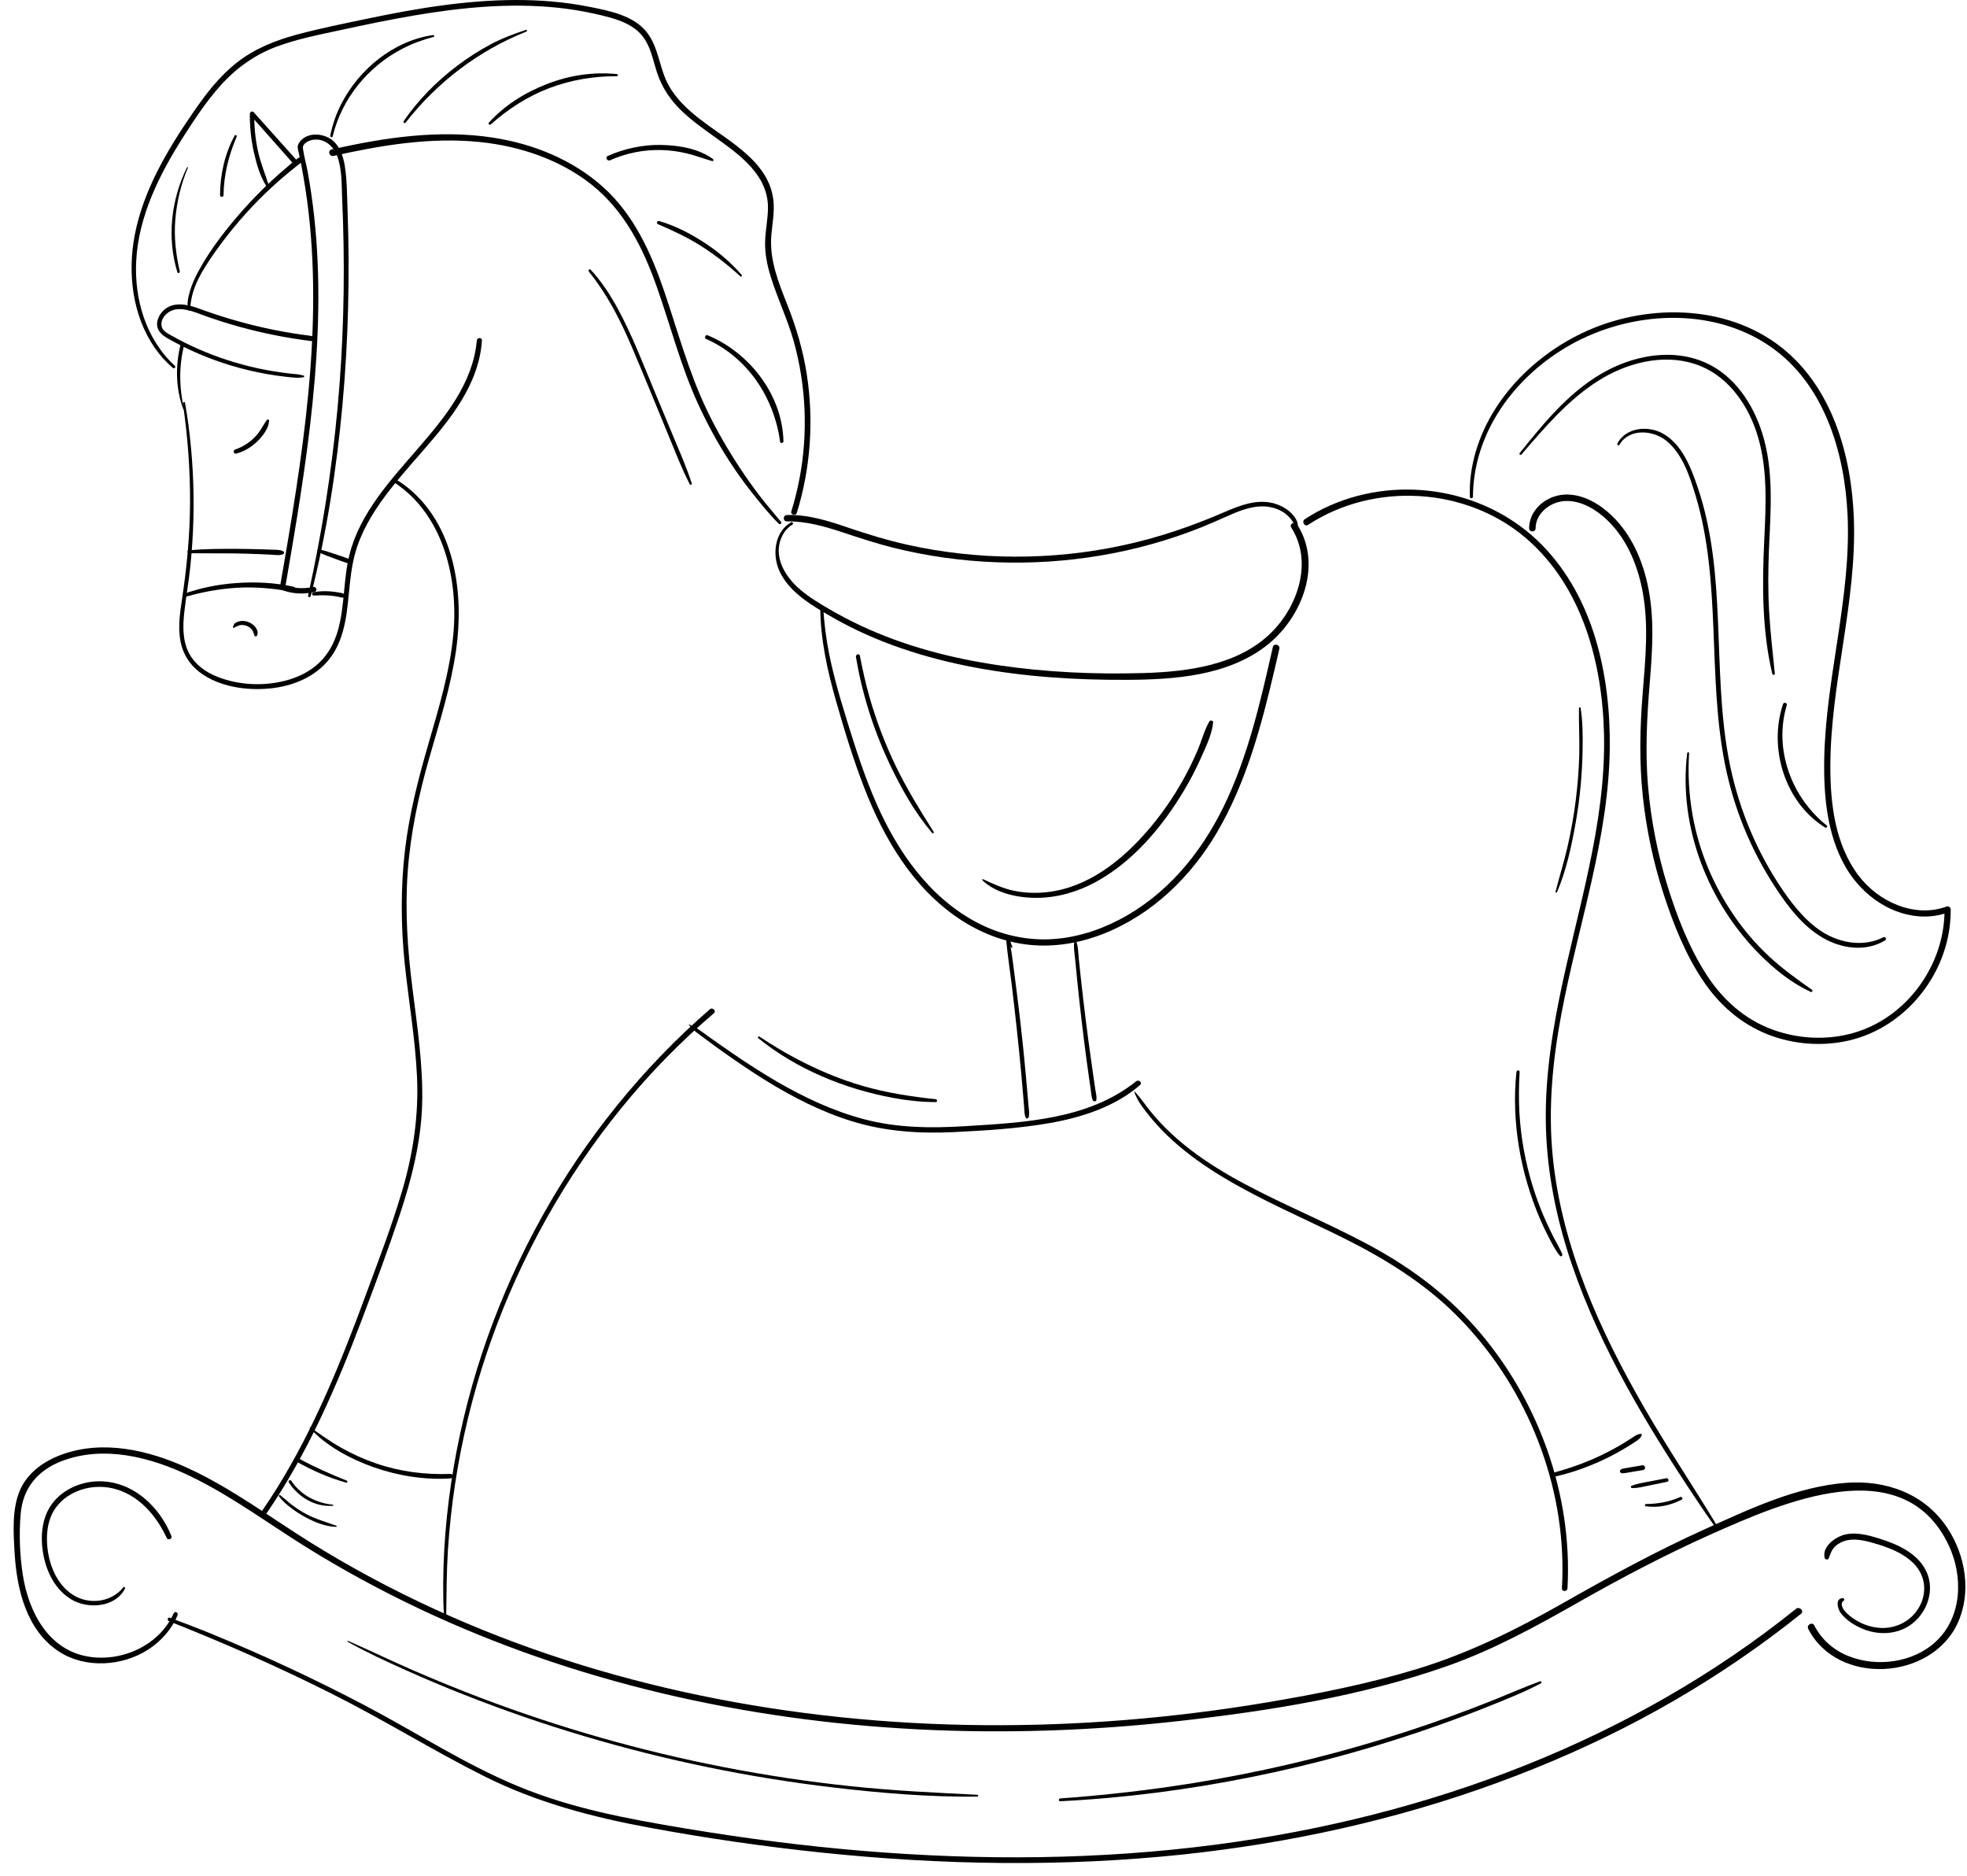 <svg width="129" height="123" viewBox="0 0 129 123" fill="none" xmlns="http://www.w3.org/2000/svg">
<path d="M11.995 26.463C12.31 28.617 12.473 30.786 12.464 32.964C12.455 35.141 12.247 37.254 11.924 39.384C11.788 40.277 11.666 41.197 11.844 42.09C12.004 42.894 12.44 43.582 13.093 44.078C14.348 45.033 16.143 45.294 17.68 45.146C19.184 45.001 20.691 44.401 21.635 43.17C22.712 41.764 22.768 39.918 22.949 38.23C23.038 37.402 23.169 36.583 23.442 35.794C23.676 35.114 23.994 34.471 24.362 33.857C25.112 32.608 26.059 31.489 27.011 30.388C28.818 28.305 30.88 26.125 31.467 23.339C31.539 23.006 31.583 22.668 31.604 22.327C31.619 22.113 31.292 22.116 31.272 22.327C31.014 25.145 29.177 27.368 27.397 29.424C25.617 31.48 23.646 33.601 22.937 36.298C22.501 37.96 22.629 39.716 22.154 41.366C21.923 42.161 21.528 42.9 20.92 43.472C20.362 43.995 19.668 44.354 18.941 44.57C17.448 45.015 15.725 44.956 14.274 44.386C13.505 44.087 12.799 43.588 12.405 42.849C11.96 42.013 11.986 41.025 12.09 40.111C12.2 39.138 12.375 38.173 12.476 37.197C12.583 36.171 12.654 35.138 12.681 34.106C12.74 32.023 12.63 29.937 12.36 27.872C12.298 27.386 12.221 26.902 12.135 26.418C12.12 26.326 11.983 26.365 11.995 26.457V26.463Z" fill="black"/>
<path d="M25.869 31.643C29.1 33.776 30.073 37.972 29.729 41.621C29.5 44.021 28.803 46.344 28.133 48.65C27.462 50.955 26.845 53.32 26.56 55.738C26.275 58.156 26.284 60.74 26.548 63.236C26.812 65.731 27.236 68.14 27.349 70.614C27.462 73.089 27.109 75.578 26.4 77.996C25.691 80.414 24.851 82.574 24.017 84.835C22.395 89.238 20.632 93.626 18.14 97.62C17.84 98.1 17.526 98.575 17.205 99.044C17.081 99.225 17.374 99.394 17.496 99.213C20.172 95.305 22.065 90.938 23.735 86.526C24.593 84.256 25.442 81.978 26.21 79.675C26.978 77.373 27.61 74.913 27.685 72.424C27.759 69.935 27.367 67.321 27.047 64.79C26.726 62.256 26.554 59.723 26.738 57.171C26.922 54.619 27.453 52.151 28.153 49.7C28.854 47.249 29.572 45.015 29.916 42.594C30.423 39.016 29.874 34.761 27.032 32.222C26.706 31.931 26.355 31.676 25.985 31.447C25.86 31.37 25.747 31.563 25.869 31.643Z" fill="black"/>
<path d="M29.263 105.969C29.284 104.524 29.284 103.082 29.376 101.64C29.468 100.198 29.631 98.706 29.853 97.252C30.29 94.397 30.972 91.582 31.883 88.843C32.794 86.105 33.96 83.387 35.336 80.818C36.71 78.248 38.297 75.792 40.087 73.492C41.876 71.193 43.852 69.074 46.014 67.143C46.279 66.906 46.546 66.674 46.816 66.443C46.996 66.288 46.733 66.024 46.554 66.182C44.341 68.098 42.306 70.217 40.463 72.492C38.621 74.768 36.992 77.18 35.574 79.726C34.156 82.272 32.951 84.939 31.975 87.686C30.999 90.434 30.251 93.288 29.759 96.175C29.266 99.062 29.02 101.96 29.073 104.868C29.079 105.236 29.094 105.604 29.121 105.972C29.127 106.061 29.26 106.064 29.263 105.972V105.969Z" fill="black"/>
<path d="M45.163 67.184C45.454 67.57 45.863 67.834 46.249 68.122C46.676 68.442 47.109 68.757 47.546 69.066C48.418 69.683 49.302 70.282 50.213 70.846C51.999 71.949 53.895 72.92 55.907 73.534C58.081 74.201 60.306 74.344 62.567 74.234C64.662 74.133 66.783 74.003 68.851 73.641C70.919 73.279 73.121 72.578 74.764 71.151C74.937 71 74.69 70.766 74.515 70.902C71.376 73.415 67.166 73.605 63.321 73.845C61.063 73.985 58.823 73.967 56.624 73.379C54.631 72.848 52.758 71.967 50.978 70.938C49.978 70.359 49.005 69.73 48.053 69.077C47.563 68.742 47.077 68.401 46.593 68.06C46.139 67.742 45.697 67.359 45.172 67.173C45.169 67.173 45.163 67.176 45.166 67.178L45.163 67.184Z" fill="black"/>
<path d="M74.391 71.611C74.515 71.941 74.661 72.216 74.865 72.504C75.055 72.774 75.257 73.032 75.468 73.287C75.916 73.828 76.405 74.335 76.927 74.804C77.954 75.732 79.096 76.527 80.283 77.237C82.787 78.735 85.481 79.877 88.092 81.174C90.703 82.47 93.347 84.078 95.495 86.224C97.699 88.425 99.459 91.072 100.654 93.947C101.85 96.822 102.485 99.88 102.47 102.975C102.47 103.367 102.455 103.758 102.434 104.15C102.423 104.384 102.785 104.384 102.799 104.15C102.971 101.043 102.485 97.913 101.438 94.985C100.396 92.077 98.812 89.368 96.77 87.048C94.729 84.728 92.293 82.969 89.593 81.536C86.894 80.103 84.268 79.043 81.675 77.661C79.171 76.329 76.767 74.697 75.073 72.383C74.868 72.101 74.664 71.846 74.429 71.587C74.414 71.573 74.385 71.587 74.391 71.608V71.611Z" fill="black"/>
<path d="M112.626 100.076C111.077 97.507 109.404 95.018 107.9 92.419C106.404 89.834 105.03 87.17 103.956 84.381C102.882 81.592 102.129 78.788 101.835 75.866C101.518 72.709 101.82 69.549 102.408 66.44C103.499 60.642 105.517 54.955 105.573 49.003C105.618 44.294 104.532 39.215 101.138 35.747C97.575 32.103 91.872 31.1 87.223 33.148C86.647 33.4 86.095 33.702 85.57 34.047C85.342 34.198 85.555 34.569 85.787 34.417C90.104 31.581 96.168 31.925 100.093 35.304C103.79 38.491 105.105 43.523 105.197 48.237C105.309 54.091 103.431 59.711 102.277 65.386C101.66 68.425 101.242 71.522 101.414 74.626C101.568 77.456 102.176 80.248 103.09 82.927C104.974 88.452 108.042 93.522 111.267 98.356C111.671 98.961 112.08 99.56 112.504 100.153C112.558 100.231 112.682 100.162 112.632 100.079L112.626 100.076Z" fill="black"/>
<path d="M85.11 34.661C85.131 34.441 85.119 34.281 85.015 34.088C84.911 33.895 84.778 33.732 84.624 33.59C84.306 33.299 83.906 33.1 83.49 32.993C82.407 32.717 81.309 33.142 80.327 33.569C78.15 34.512 75.924 35.272 73.601 35.767C68.967 36.761 64.116 36.749 59.49 35.717C58.182 35.423 56.903 35.034 55.633 34.601C54.364 34.168 52.99 33.723 51.601 33.773C51.337 33.782 51.334 34.189 51.601 34.186C52.847 34.174 54.031 34.5 55.206 34.889C56.381 35.278 57.446 35.631 58.594 35.919C60.796 36.468 63.057 36.782 65.326 36.868C69.904 37.043 74.524 36.281 78.782 34.581C79.357 34.349 79.924 34.097 80.491 33.845C81.134 33.557 81.811 33.281 82.52 33.216C83.057 33.168 83.597 33.263 84.069 33.53C84.54 33.797 84.822 34.215 85.057 34.678C85.072 34.708 85.113 34.69 85.116 34.663L85.11 34.661Z" fill="black"/>
<path d="M51.213 34.213C50.735 33.622 50.23 33.056 49.774 32.453C49.346 31.89 48.937 31.308 48.545 30.718C47.747 29.507 47.017 28.255 46.388 26.95C45.166 24.416 44.454 21.719 43.549 19.066C42.691 16.559 41.564 14.076 39.558 12.272C37.553 10.468 34.974 9.433 32.34 9.026C28.809 8.48 25.198 9.017 21.748 9.803C21.472 9.866 21.59 10.287 21.863 10.225C25.005 9.522 28.222 8.985 31.45 9.311C34.093 9.578 36.775 10.474 38.861 12.159C40.962 13.859 42.175 16.265 43.059 18.767C43.97 21.342 44.638 23.991 45.78 26.484C46.445 27.932 47.219 29.338 48.112 30.658C48.548 31.305 49.011 31.934 49.504 32.542C49.996 33.15 50.504 33.785 51.076 34.343C51.168 34.432 51.29 34.302 51.213 34.207V34.213Z" fill="black"/>
<path d="M12.39 36.275C13.428 36.292 14.47 36.275 15.508 36.292C16.019 36.301 16.532 36.316 17.042 36.337C17.297 36.346 17.552 36.358 17.808 36.373C18.063 36.387 18.318 36.438 18.552 36.346C18.63 36.313 18.665 36.2 18.579 36.153C18.374 36.04 18.143 36.055 17.912 36.046C17.639 36.034 17.366 36.025 17.093 36.017C16.582 36.002 16.069 35.993 15.559 35.99C14.499 35.984 13.443 35.99 12.387 36.082C12.262 36.094 12.259 36.275 12.387 36.278L12.39 36.275Z" fill="black"/>
<path d="M12.037 39.111C12.289 39.144 12.592 39.01 12.838 38.954C13.129 38.886 13.419 38.82 13.713 38.767C14.318 38.657 14.93 38.577 15.544 38.541C16.763 38.47 17.956 38.586 19.155 38.8C19.365 38.838 19.46 38.521 19.244 38.473C18.024 38.2 16.739 38.144 15.496 38.233C14.888 38.277 14.28 38.355 13.684 38.482C13.378 38.547 13.069 38.618 12.77 38.714C12.523 38.791 12.188 38.847 12.001 39.031C11.969 39.064 11.995 39.108 12.034 39.114L12.037 39.111Z" fill="black"/>
<path d="M20.783 36.088C20.783 36.088 20.881 36.114 20.878 36.138C20.878 36.171 20.899 36.209 20.929 36.224C21.222 36.37 21.534 36.479 21.843 36.592C22.151 36.705 22.466 36.827 22.78 36.927C22.967 36.987 23.035 36.705 22.86 36.64C22.558 36.524 22.246 36.426 21.938 36.322C21.629 36.218 21.323 36.111 21.006 36.04C20.958 36.028 20.92 36.049 20.893 36.088L20.792 36.055C20.771 36.049 20.762 36.082 20.783 36.088Z" fill="black"/>
<path d="M20.573 39.052C20.923 39.034 21.273 39.022 21.623 39.052C21.795 39.066 21.967 39.09 22.137 39.123C22.306 39.156 22.469 39.221 22.641 39.167C22.7 39.15 22.715 39.081 22.677 39.037C22.549 38.892 22.353 38.874 22.175 38.844C21.997 38.814 21.822 38.791 21.644 38.779C21.279 38.752 20.905 38.764 20.546 38.838C20.428 38.862 20.451 39.058 20.576 39.052H20.573Z" fill="black"/>
<path d="M20.374 39.099C21.419 34.987 22.074 30.765 22.46 26.543C22.846 22.321 22.949 18.01 22.792 13.743C22.757 12.791 22.762 11.812 22.611 10.866C22.498 10.159 22.205 9.358 21.522 9.017C21.009 8.759 20.306 8.729 19.843 9.109C19.733 9.198 19.641 9.311 19.576 9.435C19.475 9.634 19.543 9.794 19.591 10.005C19.704 10.518 19.804 11.032 19.893 11.551C20.626 15.716 20.668 19.974 20.356 24.181C20.045 28.389 19.359 32.694 18.633 36.913C18.544 37.432 18.451 37.951 18.363 38.47C18.345 38.571 18.389 38.651 18.484 38.687C19.175 38.942 19.911 38.986 20.629 38.817C20.843 38.767 20.754 38.444 20.537 38.488C19.879 38.63 19.208 38.58 18.576 38.349L18.698 38.565C19.395 34.527 20.086 30.48 20.499 26.401C20.911 22.321 21.048 18.238 20.603 14.177C20.493 13.186 20.35 12.201 20.172 11.222C20.08 10.726 19.926 10.225 19.867 9.726C19.828 9.406 20.238 9.216 20.505 9.171C21.282 9.041 21.875 9.578 22.128 10.269C22.433 11.106 22.398 12.07 22.436 12.948C22.623 17.049 22.576 21.161 22.264 25.255C21.953 29.35 21.365 33.489 20.525 37.544C20.422 38.046 20.315 38.55 20.205 39.052C20.181 39.161 20.344 39.206 20.371 39.099H20.374Z" fill="black"/>
<path d="M19.902 24.626C19.6 24.534 19.285 24.526 18.974 24.49C18.62 24.448 18.267 24.401 17.917 24.341C17.253 24.235 16.597 24.092 15.947 23.917C14.63 23.564 13.348 23.084 12.129 22.475C11.829 22.324 11.532 22.167 11.239 22.001C10.981 21.855 10.657 21.707 10.598 21.384C10.5 20.84 11.028 20.369 11.518 20.292C12.224 20.182 12.942 20.541 13.591 20.766C14.241 20.992 14.956 21.22 15.648 21.413C17.205 21.846 18.793 22.161 20.398 22.363C20.611 22.389 20.611 22.051 20.398 22.024C18.793 21.826 17.199 21.508 15.642 21.072C14.885 20.861 14.137 20.624 13.402 20.36C12.734 20.119 11.977 19.817 11.262 20.036C10.811 20.173 10.435 20.57 10.328 21.03C10.197 21.6 10.562 21.944 11.019 22.202C12.304 22.932 13.675 23.517 15.09 23.95C15.879 24.19 16.683 24.383 17.496 24.526C17.899 24.597 18.303 24.656 18.709 24.701C19.116 24.745 19.52 24.807 19.911 24.736C19.971 24.724 19.962 24.641 19.911 24.623L19.902 24.626Z" fill="black"/>
<path d="M12.069 26.825C11.749 25.43 11.722 23.968 12.09 22.582C12.132 22.431 11.897 22.368 11.859 22.517C11.494 23.947 11.512 25.448 12.019 26.84C12.031 26.872 12.078 26.86 12.072 26.825H12.069Z" fill="black"/>
<path d="M12.431 20.357C12.497 20.179 12.488 19.983 12.518 19.796C12.553 19.577 12.601 19.36 12.666 19.146C12.79 18.737 12.969 18.348 13.176 17.974C13.574 17.256 14.051 16.58 14.544 15.921C15.529 14.604 16.633 13.373 17.843 12.26C18.17 11.96 18.505 11.667 18.846 11.382C19.027 11.23 19.211 11.082 19.398 10.934C19.585 10.785 19.787 10.655 19.935 10.474C20.039 10.346 19.914 10.189 19.766 10.254C19.404 10.412 19.078 10.747 18.778 10.999C18.448 11.275 18.128 11.56 17.814 11.851C17.184 12.432 16.582 13.046 16.01 13.687C14.885 14.945 13.802 16.325 12.998 17.814C12.779 18.221 12.586 18.645 12.458 19.087C12.351 19.461 12.215 19.989 12.372 20.366C12.384 20.395 12.428 20.384 12.437 20.357H12.431Z" fill="black"/>
<path d="M17.621 12.132C17.377 11.376 17.075 10.649 16.909 9.869C16.742 9.088 16.665 8.269 16.677 7.457L16.428 7.56C16.921 8.115 17.413 8.67 17.905 9.228C18.152 9.507 18.398 9.783 18.644 10.062C18.757 10.189 18.87 10.317 18.983 10.444C19.095 10.572 19.172 10.708 19.345 10.744C19.404 10.756 19.481 10.714 19.475 10.646C19.46 10.495 19.401 10.441 19.297 10.329C19.172 10.189 19.048 10.053 18.926 9.913C18.668 9.625 18.41 9.338 18.152 9.05C17.647 8.486 17.14 7.922 16.636 7.356C16.55 7.258 16.386 7.338 16.386 7.459C16.378 8.281 16.458 9.1 16.633 9.901C16.808 10.702 17.033 11.515 17.463 12.198C17.514 12.278 17.653 12.227 17.624 12.13L17.621 12.132Z" fill="black"/>
<path d="M11.476 23.997C9.568 22.247 8.797 19.624 8.934 17.087C9.091 14.162 10.456 11.438 12.001 9.008C12.761 7.813 13.556 6.611 14.508 5.555C15.461 4.498 16.677 3.614 18.066 3.086C19.454 2.558 20.944 2.276 22.398 1.959C23.961 1.62 25.525 1.294 27.103 1.024C30.201 0.496 33.364 0.179 36.502 0.499C37.316 0.582 38.123 0.71 38.918 0.885C39.612 1.039 40.327 1.202 40.977 1.499C41.627 1.796 42.098 2.199 42.419 2.804C42.739 3.41 42.87 4.08 43.077 4.721C43.395 5.715 43.95 6.546 44.7 7.267C45.406 7.946 46.213 8.507 47.006 9.076C48.539 10.177 50.332 11.468 50.364 13.551C50.376 14.334 50.189 15.102 50.177 15.883C50.165 16.663 50.314 17.381 50.533 18.099C50.975 19.553 51.649 20.921 52.058 22.389C52.868 25.303 52.999 28.403 52.435 31.373C52.296 32.103 52.118 32.821 51.898 33.53C51.827 33.762 52.186 33.859 52.257 33.628C53.168 30.685 53.382 27.546 52.904 24.505C52.661 22.956 52.219 21.463 51.643 20.007C51.067 18.55 50.453 17.055 50.584 15.447C50.649 14.657 50.815 13.874 50.714 13.079C50.655 12.607 50.51 12.156 50.29 11.735C49.851 10.895 49.145 10.228 48.412 9.643C46.851 8.403 44.872 7.406 43.861 5.614C43.229 4.495 43.217 3.101 42.392 2.08C41.508 0.989 39.891 0.692 38.588 0.434C35.42 -0.189 32.168 -0.074 28.981 0.357C27.346 0.576 25.727 0.882 24.113 1.22C22.498 1.558 21.027 1.852 19.508 2.258C18.087 2.641 16.71 3.178 15.544 4.095C14.378 5.012 13.511 6.151 12.693 7.335C10.998 9.789 9.405 12.453 8.836 15.417C8.358 17.903 8.678 20.66 10.132 22.784C10.473 23.282 10.874 23.73 11.334 24.125C11.426 24.202 11.559 24.075 11.467 23.991L11.476 23.997Z" fill="black"/>
<path d="M51.874 34.254C50.783 34.889 50.631 36.393 51.124 37.459C51.774 38.862 53.281 39.725 54.566 40.464C57.438 42.12 60.651 43.149 63.897 43.763C67.193 44.386 70.557 44.594 73.91 44.579C77.031 44.564 80.515 44.321 83.075 42.321C85.105 40.737 86.481 37.761 85.496 35.23C85.38 34.934 85.235 34.652 85.063 34.382C84.912 34.144 84.532 34.364 84.686 34.601C86.113 36.821 85.128 39.737 83.381 41.473C81.215 43.624 77.889 44.048 74.984 44.134C71.83 44.226 68.644 44.087 65.522 43.627C62.401 43.167 59.339 42.375 56.488 41.043C55.779 40.71 55.082 40.348 54.405 39.954C53.729 39.559 53.073 39.167 52.486 38.669C51.468 37.806 50.631 36.426 51.323 35.094C51.471 34.806 51.688 34.575 51.963 34.405C52.064 34.343 51.972 34.189 51.871 34.248L51.874 34.254Z" fill="black"/>
<path d="M53.797 39.832C53.803 41.924 54.263 43.974 54.832 45.977C55.402 47.979 55.963 49.804 56.681 51.661C57.974 54.993 59.858 58.2 62.885 60.233C64.264 61.159 65.843 61.782 67.501 61.954C69.16 62.126 70.818 61.838 72.352 61.236C75.557 59.978 78.114 57.491 79.832 54.548C81.737 51.288 82.722 47.594 83.579 43.944C83.689 43.481 83.796 43.016 83.903 42.55C83.968 42.271 83.538 42.152 83.475 42.431C82.665 46 81.847 49.629 80.23 52.931C78.722 56.005 76.485 58.696 73.417 60.301C71.987 61.049 70.403 61.532 68.786 61.592C67.169 61.651 65.522 61.257 64.069 60.491C60.944 58.844 58.864 55.842 57.473 52.676C56.708 50.937 56.126 49.125 55.565 47.312C54.957 45.348 54.373 43.351 54.123 41.304C54.064 40.814 54.016 40.322 53.993 39.829C53.987 39.704 53.8 39.704 53.8 39.829L53.797 39.832Z" fill="black"/>
<path d="M66.394 62.093C66.308 61.894 66.255 61.687 66.172 61.488C66.133 61.393 65.967 61.393 65.979 61.515C66.062 62.526 66.225 63.532 66.347 64.538C66.469 65.544 66.576 66.49 66.682 67.466C66.789 68.442 66.887 69.422 66.976 70.401C67.023 70.908 67.068 71.412 67.109 71.92C67.13 72.157 67.148 72.391 67.166 72.629C67.184 72.851 67.175 73.083 67.273 73.29C67.311 73.374 67.436 73.344 67.46 73.267C67.531 73.032 67.472 72.771 67.454 72.531C67.436 72.291 67.415 72.059 67.394 71.822C67.353 71.314 67.305 70.807 67.258 70.303C67.166 69.324 67.068 68.345 66.958 67.368C66.848 66.392 66.73 65.413 66.602 64.44C66.475 63.467 66.368 62.461 66.169 61.491L65.988 61.568C66.095 61.761 66.222 61.939 66.326 62.135C66.35 62.179 66.409 62.141 66.391 62.096L66.394 62.093Z" fill="black"/>
<path d="M70.474 61.66C70.379 62.055 70.474 62.488 70.51 62.888C70.548 63.327 70.593 63.767 70.637 64.209C70.729 65.105 70.827 66.001 70.931 66.894C71.035 67.787 71.145 68.647 71.26 69.522C71.317 69.941 71.373 70.356 71.435 70.775C71.468 70.994 71.498 71.211 71.53 71.43C71.563 71.65 71.572 71.917 71.661 72.13C71.711 72.252 71.91 72.252 71.907 72.098C71.907 72.027 71.907 71.955 71.907 71.884C71.907 71.783 71.765 71.768 71.732 71.86C71.708 71.929 71.685 71.997 71.661 72.065L71.907 72.098C71.928 71.887 71.869 71.662 71.836 71.454C71.803 71.246 71.777 71.05 71.747 70.849C71.682 70.412 71.619 69.973 71.56 69.537C71.43 68.624 71.308 67.71 71.195 66.796C71.082 65.882 70.981 65.039 70.886 64.161C70.839 63.722 70.794 63.283 70.747 62.841C70.706 62.443 70.717 62.019 70.554 61.651C70.539 61.618 70.486 61.627 70.477 61.66H70.474Z" fill="black"/>
<path d="M96.599 32.575C96.622 28.338 99.352 24.677 102.945 22.638C106.897 20.398 112.243 20.066 116.094 22.718C119.64 25.163 120.978 29.667 121.168 33.773C121.414 39.153 119.738 44.401 119.637 49.765C119.593 52.181 119.815 54.753 121.055 56.883C122.123 58.717 124.096 60.123 126.277 60.099C126.79 60.093 127.298 60.001 127.781 59.823L127.526 59.631C127.556 63.235 125.084 66.704 121.601 67.719C119.865 68.226 117.979 68.137 116.281 67.526C114.433 66.861 112.982 65.559 111.923 63.924C110.775 62.15 109.985 60.114 109.362 58.103C108.707 55.981 108.277 53.792 108.084 51.581C107.888 49.309 108.007 47.059 108.193 44.79C108.38 42.52 108.517 40.408 108.039 38.263C107.645 36.491 106.826 34.752 105.425 33.557C104.701 32.937 103.802 32.456 102.832 32.429C101.966 32.403 101.114 32.809 100.625 33.533C100.402 33.862 100.286 34.245 100.284 34.643C100.284 34.916 100.708 34.916 100.708 34.643C100.711 33.738 101.515 33.035 102.366 32.886C103.384 32.708 104.411 33.236 105.161 33.883C106.6 35.12 107.375 36.936 107.722 38.77C108.137 40.971 107.909 43.235 107.731 45.449C107.553 47.662 107.496 49.976 107.742 52.243C107.977 54.423 108.437 56.581 109.116 58.666C109.757 60.633 110.552 62.627 111.718 64.348C112.771 65.903 114.172 67.131 115.925 67.825C117.587 68.481 119.447 68.632 121.192 68.244C124.669 67.469 127.354 64.392 127.847 60.892C127.906 60.473 127.933 60.055 127.93 59.633C127.93 59.512 127.799 59.393 127.675 59.441C125.556 60.224 123.165 59.123 121.868 57.388C120.355 55.361 120.035 52.724 120.038 50.264C120.044 44.802 121.779 39.473 121.58 34.005C121.432 29.89 120.18 25.404 116.807 22.76C113.148 19.894 107.823 19.897 103.752 21.846C100.1 23.594 97.017 27 96.465 31.112C96.4 31.599 96.385 32.088 96.397 32.578C96.4 32.705 96.596 32.705 96.596 32.578L96.599 32.575Z" fill="black"/>
<path d="M11.396 105.776C10.479 107.862 8.052 108.98 5.842 108.636C3.177 108.221 1.875 105.702 1.495 103.263C1.293 101.957 1.243 100.578 1.356 99.263C1.498 97.572 2.489 96.403 4.053 95.807C6.824 94.748 9.91 95.558 12.476 96.795C15.134 98.076 17.511 99.845 20.006 101.403C22.43 102.916 24.946 104.283 27.533 105.506C32.586 107.891 37.897 109.716 43.329 111.013C54.429 113.659 66.012 114.122 77.331 112.852C83.256 112.187 89.332 111.22 94.969 109.226C97.957 108.17 100.714 106.66 103.461 105.096C106.208 103.533 109.217 101.943 112.222 100.604C116.848 98.545 124.802 95.012 127.796 101.319C128.754 103.34 128.695 105.992 126.992 107.609C125.497 109.034 123.073 109.351 121.192 108.58C120.233 108.188 119.459 107.506 118.984 106.583C118.851 106.322 118.456 106.553 118.589 106.814C120.53 110.573 126.674 110.182 128.389 106.429C129.312 104.414 128.906 101.978 127.698 100.171C126.206 97.937 123.687 97.035 121.064 97.234C117.815 97.483 114.697 98.97 111.765 100.293C108.588 101.729 105.541 103.393 102.511 105.117C99.482 106.841 96.325 108.408 92.934 109.44C89.733 110.413 86.43 111.069 83.131 111.624C70.836 113.689 58.12 113.709 45.893 111.17C39.911 109.927 34.052 108.063 28.495 105.512C25.706 104.233 22.997 102.782 20.392 101.162C17.787 99.542 15.179 97.575 12.301 96.258C9.761 95.095 6.756 94.386 4.038 95.385C2.905 95.801 1.833 96.543 1.329 97.673C0.771 98.922 0.881 100.489 0.958 101.824C1.098 104.215 1.738 106.927 3.89 108.313C5.616 109.422 8.028 109.262 9.723 108.164C10.571 107.612 11.248 106.853 11.645 105.918C11.713 105.755 11.476 105.613 11.405 105.776H11.396Z" fill="black"/>
<path d="M11.087 106.31C14.713 107.74 18.288 109.318 21.771 111.069C25.255 112.819 28.382 114.784 31.773 116.481C35.176 118.184 38.808 119.145 42.534 119.836C46.261 120.528 50.127 121.091 53.951 121.486C61.784 122.299 69.706 122.432 77.544 121.608C84.564 120.866 91.507 119.347 98.141 116.923C104.775 114.499 110.694 111.383 116.192 107.304C116.842 106.823 117.48 106.328 118.112 105.823C118.343 105.639 118.017 105.313 117.785 105.497C112.424 109.811 106.374 113.229 99.987 115.772C93.516 118.35 86.706 120.041 79.802 120.949C72.127 121.958 64.341 122.008 56.633 121.37C52.717 121.047 48.818 120.542 44.94 119.896C41.062 119.249 37.478 118.578 33.983 117.133C30.47 115.68 27.26 113.576 23.902 111.814C20.605 110.084 17.229 108.511 13.781 107.099C12.909 106.743 12.025 106.411 11.141 106.078C10.998 106.025 10.939 106.251 11.078 106.304L11.087 106.31Z" fill="black"/>
<path d="M8.094 104.079C7.367 104.995 6.055 105.227 5.014 104.708C3.827 104.114 3.237 102.732 3.109 101.474C3.035 100.729 3.086 99.94 3.421 99.26C3.682 98.729 4.106 98.302 4.616 98.005C5.643 97.406 6.925 97.341 8.02 97.795C9.378 98.355 10.334 99.554 10.939 100.857C11.019 101.026 11.316 100.904 11.245 100.729C10.714 99.409 9.735 98.213 8.444 97.581C7.236 96.991 5.818 96.97 4.616 97.596C4.053 97.89 3.56 98.326 3.237 98.875C2.824 99.572 2.706 100.409 2.753 101.207C2.839 102.604 3.415 104.105 4.655 104.865C5.744 105.535 7.569 105.42 8.198 104.162C8.227 104.099 8.144 104.019 8.094 104.082V104.079Z" fill="black"/>
<path d="M120.862 104.794C120.337 104.806 120.512 105.491 120.714 105.764C121.076 106.253 121.666 106.612 122.221 106.832C123.393 107.298 124.77 107.141 125.68 106.227C126.526 105.378 126.855 104.061 126.298 102.969C125.719 101.833 124.437 101.26 123.28 100.898C122.509 100.655 121.616 100.406 120.818 100.678C120.254 100.871 119.488 101.474 119.666 102.156C119.696 102.266 119.877 102.307 119.927 102.192C120.016 101.978 120.076 101.747 120.215 101.56C120.387 101.328 120.648 101.156 120.918 101.061C121.536 100.845 122.218 100.999 122.826 101.171C123.808 101.447 124.862 101.827 125.571 102.595C126.28 103.364 126.381 104.429 125.888 105.337C125.396 106.245 124.434 106.782 123.384 106.749C122.785 106.731 122.2 106.538 121.693 106.224C121.432 106.064 121.168 105.865 120.972 105.627C120.841 105.47 120.666 105.117 120.904 104.972C120.984 104.924 120.954 104.791 120.856 104.791L120.862 104.794Z" fill="black"/>
<path d="M20.309 93.641C21.436 94.851 23.012 95.688 24.558 96.228C26.103 96.768 27.875 97.059 29.557 96.943C29.744 96.931 29.747 96.644 29.557 96.649C27.892 96.712 26.252 96.504 24.673 95.964C23.884 95.694 23.116 95.35 22.389 94.94C21.662 94.531 21.015 94.062 20.348 93.591C20.318 93.57 20.288 93.614 20.312 93.638L20.309 93.641Z" fill="black"/>
<path d="M101.814 96.86C102.894 96.632 103.939 96.27 104.947 95.816C105.443 95.593 105.926 95.341 106.398 95.068C106.647 94.923 106.891 94.774 107.131 94.617C107.339 94.481 107.564 94.359 107.668 94.124C107.686 94.08 107.668 94.015 107.609 94.021C107.368 94.038 107.196 94.175 107 94.303C106.772 94.451 106.541 94.596 106.306 94.736C105.837 95.012 105.354 95.264 104.861 95.495C103.858 95.964 102.811 96.323 101.743 96.608C101.577 96.652 101.648 96.899 101.814 96.863V96.86Z" fill="black"/>
<path d="M18.3 98.127C18.422 98.269 18.523 98.403 18.665 98.53C18.799 98.649 18.935 98.765 19.077 98.872C19.371 99.097 19.686 99.302 20.012 99.477C20.626 99.809 21.338 100.103 22.044 100.121C22.089 100.121 22.095 100.058 22.053 100.044C21.386 99.803 20.718 99.619 20.086 99.284C19.784 99.124 19.496 98.94 19.223 98.738C19.077 98.628 18.935 98.516 18.799 98.394C18.662 98.272 18.514 98.165 18.383 98.044C18.327 97.993 18.253 98.07 18.3 98.127Z" fill="black"/>
<path d="M18.941 97.204C19.25 97.688 19.677 98.088 20.178 98.367C20.68 98.646 21.234 98.78 21.822 98.741C21.872 98.738 21.872 98.67 21.822 98.664C20.751 98.566 19.701 98.017 19.11 97.106C19.042 96.999 18.873 97.097 18.941 97.204Z" fill="black"/>
<path d="M19.481 95.863C20.507 96.433 21.567 96.905 22.697 97.219C22.786 97.243 22.816 97.118 22.733 97.086C21.671 96.661 20.611 96.195 19.605 95.644C19.463 95.567 19.338 95.783 19.478 95.86L19.481 95.863Z" fill="black"/>
<path d="M110.178 98.168C109.487 98.483 108.709 98.617 107.953 98.622C107.87 98.622 107.846 98.759 107.932 98.771C108.339 98.824 108.727 98.818 109.131 98.741C109.534 98.664 109.917 98.528 110.282 98.341C110.401 98.281 110.297 98.112 110.181 98.165L110.178 98.168Z" fill="black"/>
<path d="M109.273 96.934C108.888 97.008 108.499 97.083 108.113 97.157C107.728 97.231 107.348 97.284 106.995 97.436C106.921 97.468 106.962 97.578 107.033 97.578C107.419 97.584 107.805 97.48 108.182 97.403L109.339 97.163C109.49 97.133 109.425 96.905 109.276 96.934H109.273Z" fill="black"/>
<path d="M107.689 96.086L106.98 96.207L106.633 96.267C106.576 96.276 106.517 96.287 106.461 96.299C106.392 96.314 106.324 96.323 106.277 96.379C106.223 96.442 106.226 96.537 106.303 96.581C106.375 96.623 106.44 96.611 106.517 96.599C106.579 96.59 106.642 96.581 106.704 96.572L107.051 96.513L107.772 96.391C107.858 96.376 107.906 96.273 107.882 96.195C107.858 96.106 107.772 96.071 107.686 96.086H107.689Z" fill="black"/>
<path d="M56.135 43.075C56.672 46.336 57.862 49.504 59.532 52.35C60.007 53.16 60.535 53.904 61.134 54.625C61.179 54.682 61.271 54.608 61.232 54.548C60.36 53.174 59.499 51.774 58.784 50.308C58.069 48.843 57.47 47.276 57.019 45.689C56.767 44.802 56.565 43.906 56.393 43.001C56.36 42.829 56.105 42.903 56.132 43.072L56.135 43.075Z" fill="black"/>
<path d="M64.425 57.723C65.35 58.604 66.834 58.892 68.068 58.874C69.409 58.853 70.709 58.465 71.881 57.824C74.325 56.486 76.239 54.198 77.651 51.833C78.076 51.124 78.455 50.389 78.791 49.632C79.105 48.923 79.485 48.154 79.559 47.377C79.571 47.24 79.372 47.199 79.31 47.309C78.966 47.917 78.791 48.626 78.512 49.267C78.233 49.908 77.942 50.501 77.613 51.095C76.948 52.293 76.162 53.424 75.266 54.462C73.56 56.438 71.323 58.218 68.641 58.503C67.926 58.58 67.196 58.556 66.49 58.408C65.784 58.26 65.14 57.963 64.478 57.655C64.434 57.634 64.383 57.687 64.425 57.726V57.723Z" fill="black"/>
<path d="M11.791 17.805C11.533 16.681 11.402 15.553 11.497 14.402C11.592 13.251 11.865 12.07 12.322 11.005C12.336 10.966 12.286 10.934 12.265 10.972C11.227 13.076 10.933 15.586 11.633 17.847C11.663 17.945 11.811 17.906 11.788 17.805H11.791Z" fill="black"/>
<path d="M14.66 12.797C14.674 11.477 14.998 10.18 15.52 8.97C15.559 8.884 15.437 8.806 15.389 8.892C14.737 10.091 14.44 11.435 14.431 12.797C14.431 12.945 14.657 12.945 14.66 12.797Z" fill="black"/>
<path d="M21.819 8.937C22.418 6.454 24.139 4.359 26.397 3.19C27.044 2.855 27.726 2.605 28.432 2.422C28.512 2.401 28.477 2.288 28.4 2.3C25.821 2.668 23.549 4.534 22.38 6.819C22.044 7.474 21.804 8.172 21.659 8.892C21.638 8.996 21.795 9.044 21.819 8.937Z" fill="black"/>
<path d="M26.599 8.044C28.661 5.391 31.399 3.312 34.526 2.068C34.592 2.042 34.568 1.938 34.497 1.959C33.699 2.22 32.918 2.514 32.176 2.908C31.435 3.303 30.675 3.789 29.981 4.314C28.628 5.338 27.435 6.546 26.471 7.946C26.418 8.023 26.542 8.118 26.599 8.047V8.044Z" fill="black"/>
<path d="M32.183 8.16C33.322 7.148 34.604 6.314 36.034 5.774C37.464 5.234 38.962 4.991 40.452 4.997C40.544 4.997 40.538 4.866 40.452 4.857C38.885 4.703 37.345 4.938 35.877 5.507C34.408 6.077 33.102 6.902 32.064 8.038C31.99 8.118 32.103 8.228 32.183 8.157V8.16Z" fill="black"/>
<path d="M40.013 10.509C41.069 10.035 42.226 9.809 43.383 9.839C43.947 9.854 44.507 9.928 45.053 10.062C45.599 10.195 46.151 10.403 46.703 10.563C46.786 10.587 46.822 10.477 46.759 10.429C45.81 9.732 44.496 9.524 43.341 9.504C42.187 9.483 40.947 9.735 39.852 10.231C39.662 10.317 39.828 10.593 40.015 10.509H40.013Z" fill="black"/>
<path d="M43.136 14.693C44.119 15.117 45.074 15.556 45.979 16.132C46.884 16.707 47.759 17.39 48.548 18.117C48.611 18.173 48.694 18.087 48.64 18.025C47.907 17.191 47.1 16.497 46.169 15.895C45.237 15.292 44.261 14.794 43.222 14.494C43.107 14.461 43.021 14.646 43.139 14.693H43.136Z" fill="black"/>
<path d="M46.302 22.223C49.026 23.428 50.765 26.062 51.162 28.97C51.18 29.095 51.382 29.062 51.379 28.94C51.322 25.908 49.157 23.119 46.403 21.983C46.267 21.926 46.166 22.164 46.302 22.223Z" fill="black"/>
<path d="M99.773 29.81C101.277 28.056 102.814 26.246 104.781 24.991C106.63 23.813 109.003 23.172 111.148 23.864C113.154 24.511 114.492 26.303 115.16 28.234C115.964 30.563 115.812 33.073 115.7 35.494C115.563 38.387 115.56 41.357 116.231 44.191C116.251 44.282 116.409 44.265 116.397 44.167C116.26 42.808 116.1 41.455 116.023 40.093C115.946 38.731 115.955 37.361 116.014 35.993C116.124 33.48 116.34 30.878 115.581 28.436C114.973 26.481 113.741 24.608 111.81 23.763C109.775 22.873 107.404 23.262 105.478 24.253C103.075 25.49 101.328 27.641 99.666 29.706C99.61 29.777 99.705 29.875 99.767 29.807L99.773 29.81Z" fill="black"/>
<path d="M106.211 29.157C106.849 28.062 108.428 28.199 109.294 28.911C110.341 29.771 110.81 31.213 111.19 32.462C112.056 35.313 112.249 38.295 112.371 41.256C112.492 44.217 112.546 47.184 113.124 50.095C113.703 53.005 114.818 55.72 116.418 58.168C117.24 59.426 118.189 60.69 119.503 61.47C120.741 62.206 122.355 62.443 123.627 61.663C123.758 61.583 123.642 61.393 123.509 61.461C122.236 62.111 120.69 61.85 119.518 61.111C118.346 60.372 117.406 59.135 116.631 57.939C115.002 55.423 113.896 52.599 113.356 49.656C112.285 43.811 113.273 37.654 111.338 31.955C110.893 30.646 110.303 29.101 109.012 28.406C108.051 27.89 106.624 28.035 106.072 29.077C106.021 29.169 106.161 29.252 106.214 29.16L106.211 29.157Z" fill="black"/>
<path d="M110.65 49.389C110.057 54.234 112.033 59.236 115.468 62.648C116.43 63.603 117.51 64.467 118.744 65.039C118.839 65.084 118.913 64.959 118.827 64.897C117.839 64.209 116.857 63.499 115.979 62.675C115.1 61.85 114.353 60.966 113.688 59.99C112.35 58.028 111.418 55.785 111.003 53.447C110.766 52.118 110.689 50.736 110.775 49.389C110.781 49.306 110.659 49.312 110.65 49.389Z" fill="black"/>
<path d="M116.934 46.175C115.964 49.071 117.065 52.637 119.702 54.266C119.782 54.317 119.883 54.195 119.806 54.133C117.486 52.29 116.311 49.121 117.18 46.244C117.228 46.083 116.984 46.018 116.931 46.175H116.934Z" fill="black"/>
<path d="M15.493 29.744C16.012 29.608 16.484 29.32 16.87 28.949C17.06 28.768 17.229 28.564 17.374 28.341C17.448 28.225 17.511 28.107 17.561 27.982C17.612 27.857 17.635 27.727 17.65 27.59C17.659 27.501 17.535 27.486 17.493 27.549C17.425 27.653 17.354 27.753 17.291 27.86C17.229 27.967 17.17 28.068 17.104 28.166C16.974 28.371 16.82 28.558 16.647 28.727C16.3 29.068 15.876 29.317 15.419 29.48C15.256 29.54 15.321 29.786 15.49 29.741L15.493 29.744Z" fill="black"/>
<path d="M15.375 41.155C15.401 41.126 15.431 41.099 15.461 41.072L15.392 41.09C15.493 41.132 15.57 41.045 15.65 41.019C15.722 40.995 15.778 40.986 15.84 40.983C15.977 40.977 16.116 41.007 16.232 41.063C16.36 41.126 16.469 41.212 16.538 41.313C16.582 41.381 16.597 41.416 16.618 41.485C16.633 41.529 16.65 41.559 16.659 41.591C16.668 41.633 16.674 41.681 16.71 41.71C16.739 41.734 16.778 41.743 16.811 41.722C16.849 41.701 16.864 41.666 16.876 41.624C16.879 41.606 16.882 41.591 16.885 41.574C16.885 41.568 16.894 41.523 16.891 41.535C16.906 41.449 16.885 41.375 16.852 41.295C16.799 41.167 16.71 41.057 16.603 40.971C16.386 40.796 16.096 40.693 15.814 40.719C15.648 40.734 15.502 40.793 15.372 40.894C15.336 40.921 15.33 40.974 15.339 41.013L15.345 41.037L15.363 40.968C15.333 41.001 15.306 41.04 15.28 41.078C15.244 41.138 15.33 41.206 15.375 41.152V41.155Z" fill="black"/>
<path d="M38.618 17.811C39.814 19.283 40.668 20.959 41.413 22.695C42.235 24.614 43.012 26.555 43.813 28.483C44.267 29.578 44.694 30.7 45.237 31.753C45.273 31.824 45.392 31.774 45.368 31.7C45.035 30.664 44.587 29.655 44.169 28.649C43.751 27.644 43.33 26.626 42.908 25.617C42.154 23.81 41.451 21.968 40.517 20.244C40.021 19.333 39.446 18.452 38.742 17.689C38.665 17.606 38.55 17.728 38.621 17.811H38.618Z" fill="black"/>
<path d="M49.723 68.072C52.254 70.122 55.408 71.409 58.597 71.997C59.511 72.166 60.434 72.264 61.363 72.267C61.487 72.267 61.481 72.089 61.363 72.077C59.758 71.908 58.164 71.662 56.612 71.217C55.061 70.772 53.58 70.14 52.153 69.383C51.346 68.956 50.566 68.475 49.803 67.971C49.744 67.932 49.667 68.024 49.726 68.072H49.723Z" fill="black"/>
<path d="M103.553 46.434C103.532 47.46 103.6 48.487 103.571 49.513C103.541 50.54 103.464 51.501 103.339 52.489C103.215 53.477 103.034 54.504 102.808 55.495C102.583 56.486 102.268 57.477 102.016 58.471C102.004 58.524 102.084 58.562 102.108 58.509C102.731 57.058 103.072 55.447 103.345 53.898C103.618 52.35 103.767 50.724 103.79 49.127C103.802 48.228 103.805 47.309 103.657 46.419C103.648 46.359 103.553 46.374 103.553 46.434Z" fill="black"/>
<path d="M99.45 70.294C99.114 73.558 99.711 76.922 100.998 79.931C101.179 80.355 101.378 80.773 101.592 81.18C101.805 81.586 102.016 81.999 102.301 82.346C102.378 82.441 102.494 82.319 102.455 82.227C102.298 81.859 102.081 81.512 101.9 81.153C101.719 80.794 101.544 80.432 101.378 80.064C101.04 79.316 100.752 78.545 100.512 77.759C100.037 76.219 99.746 74.623 99.648 73.015C99.595 72.107 99.607 71.199 99.66 70.291C99.669 70.154 99.464 70.16 99.453 70.291L99.45 70.294Z" fill="black"/>
<path d="M22.798 107.654C24.026 108.342 25.311 108.933 26.593 109.508C27.874 110.084 29.135 110.615 30.426 111.122C33.019 112.146 35.657 113.057 38.33 113.849C43.667 115.436 49.145 116.564 54.675 117.213C57.796 117.581 60.95 117.842 64.092 117.81C64.172 117.81 64.169 117.691 64.092 117.688C61.306 117.552 58.523 117.418 55.749 117.121C52.987 116.828 50.236 116.412 47.51 115.884C42.068 114.828 36.716 113.303 31.533 111.336C30.046 110.772 28.575 110.17 27.118 109.538C25.679 108.915 24.267 108.229 22.834 107.6C22.795 107.583 22.759 107.636 22.801 107.66L22.798 107.654Z" fill="black"/>
<path d="M69.534 118.112C73.765 117.902 77.975 117.35 82.129 116.513C86.315 115.671 90.445 114.519 94.468 113.083C95.59 112.683 96.705 112.262 97.809 111.817C98.913 111.371 100.016 110.932 101.058 110.381C101.129 110.342 101.079 110.22 101.001 110.247C100.004 110.609 99.031 111.042 98.046 111.437C97.061 111.831 96.094 112.202 95.109 112.558C93.124 113.276 91.112 113.929 89.083 114.511C85.021 115.674 80.879 116.558 76.699 117.16C74.32 117.501 71.928 117.756 69.531 117.928C69.415 117.937 69.412 118.118 69.531 118.112H69.534Z" fill="black"/>
</svg>
